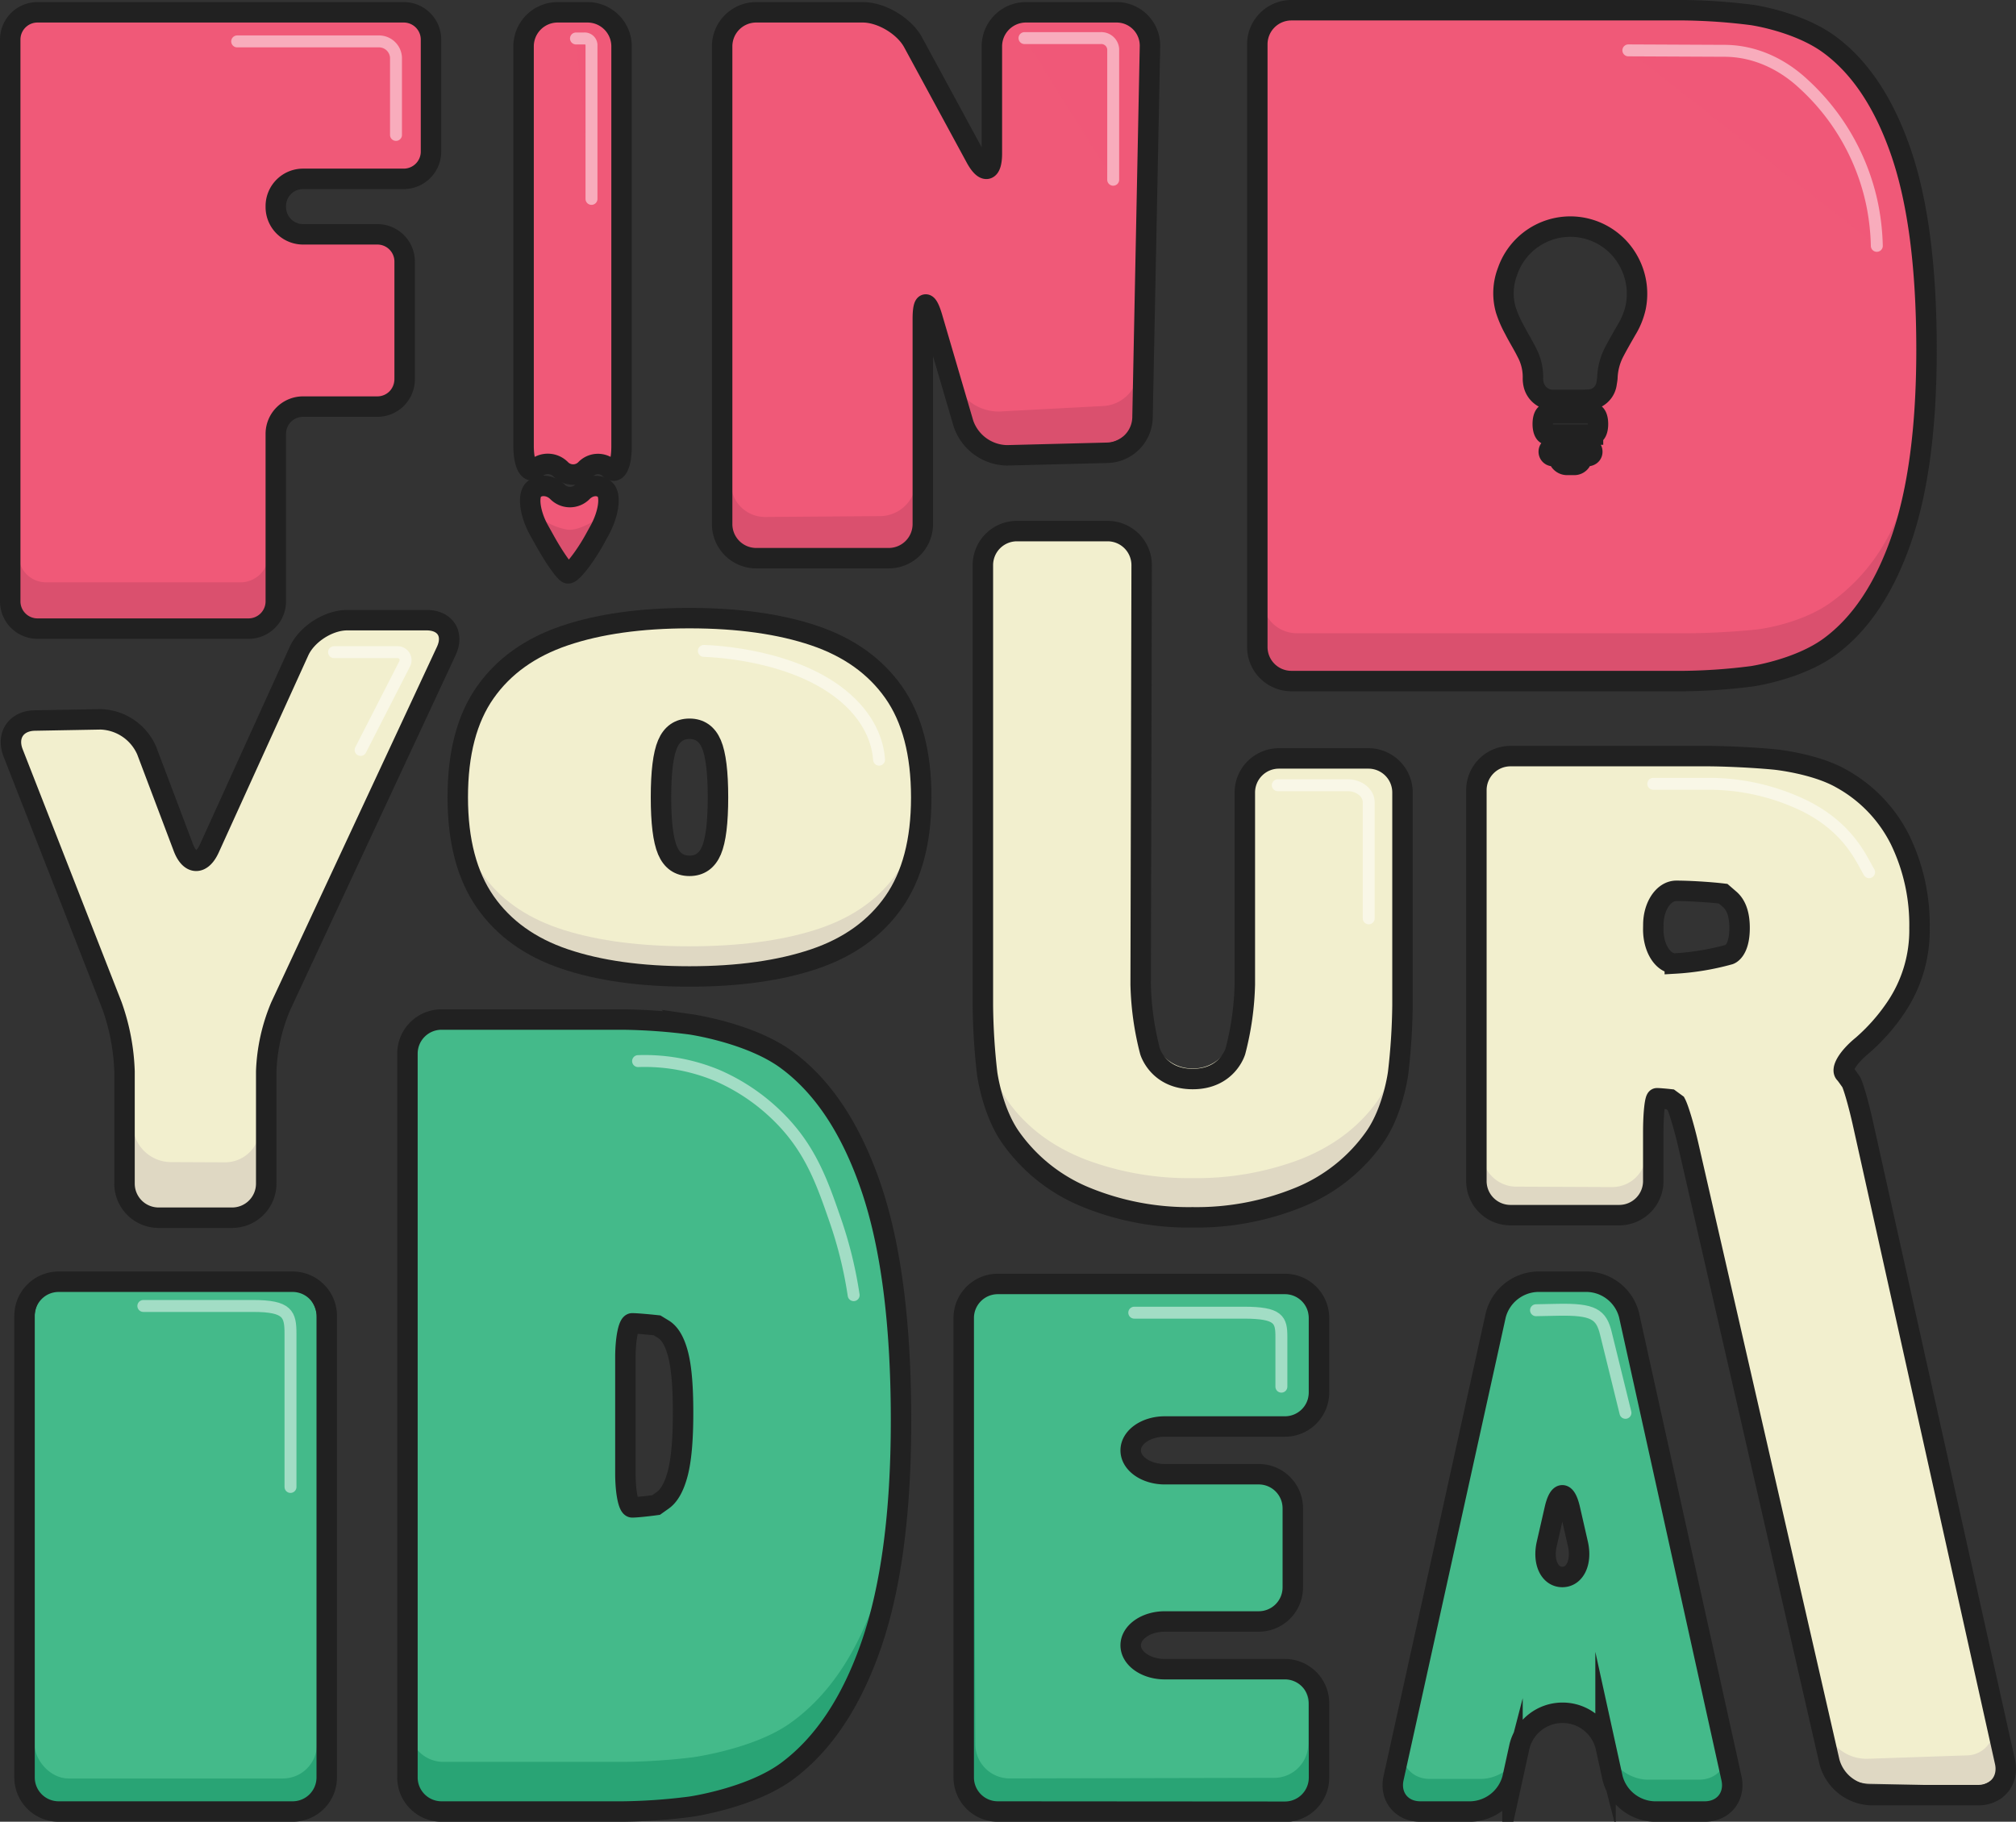 <svg xmlns="http://www.w3.org/2000/svg" viewBox="0 0 591.42 534.57"><rect x="0" y="0" width="591.42" height="534.57" fill="#333333" stroke="none"/><defs><style>.cls-1{fill:#29a475;}.cls-2{fill:#44ba8a;}.cls-3,.cls-4{fill:none;}.cls-3{stroke:#212121;stroke-width:6px;}.cls-3,.cls-4,.cls-9{stroke-miterlimit:10;}.cls-4,.cls-9{stroke:#fff;stroke-linecap:round;stroke-width:3.5px;opacity:0.5;}.cls-5{fill:#dfd8c3;}.cls-6{fill:#f2efce;}.cls-7{fill:#da506e;}.cls-8,.cls-9{fill:#f05978;}</style></defs><g id="Layer_2" data-name="Layer 2"><g id="ThirdPhase"><path class="cls-1" d="M420.8,531.57c-5.5,0-9-4.39-7.84-9.76l30-135.94a13.06,13.06,0,0,1,12.16-9.76h14.78a13,13,0,0,1,12.15,9.76l30.05,135.94c1.18,5.37-2.34,9.76-7.84,9.76H489.38a13.06,13.06,0,0,1-12.15-9.77l-2.07-9.43A13,13,0,0,0,463,502.6h-.92a13,13,0,0,0-12.15,9.77l-2.07,9.43a13.06,13.06,0,0,1-12.15,9.77ZM457.92,453c-1.23,5.36.83,9.75,4.56,9.75s5.79-4.39,4.56-9.75l-2.33-10.2c-1.23-5.36-3.23-5.36-4.46,0Z" transform="translate(-4.15)"/><path class="cls-2" d="M423.62,522c-5.5,0-9-4.39-7.85-9.76L443.5,386.74A13.06,13.06,0,0,1,455.66,377h14.78a13,13,0,0,1,12.15,9.76l27.79,125.72c1.19,5.37-2.34,9.75-7.84,9.74l-14.92,0c-5.5,0-10.93-4.22-12.06-9.36s-6.55-9.34-12.05-9.34h-.92c-5.5,0-10.92,4.16-12,9.25S444,522,438.52,522Zm34.8-68.08c-1.23,5.36.83,9.75,4.56,9.75s5.79-4.39,4.56-9.75l-2.33-10.2c-1.23-5.36-3.23-5.36-4.46,0Z" transform="translate(-4.15)"/><path class="cls-3" d="M420.8,531.57c-5.5,0-9-4.39-7.84-9.76l30-135.94a13.06,13.06,0,0,1,12.16-9.76h14.78a13,13,0,0,1,12.15,9.76l30.05,135.94c1.18,5.37-2.34,9.76-7.84,9.76H489.38a13.06,13.06,0,0,1-12.15-9.77l-2.07-9.43A13,13,0,0,0,463,502.6h-.92a13,13,0,0,0-12.15,9.77l-2.07,9.43a13.06,13.06,0,0,1-12.15,9.77ZM457.92,453c-1.23,5.36.83,9.75,4.56,9.75s5.79-4.39,4.56-9.75l-2.33-10.2c-1.23-5.36-3.23-5.36-4.46,0Z" transform="translate(-4.15)"/><path class="cls-4" d="M454.76,384.47l6.37-.13c10.47-.21,12.77,1.31,14.13,6.93L481,414.58" transform="translate(-4.15)"/><path class="cls-1" d="M296.87,531.57a10,10,0,0,1-10-10V386.11a10,10,0,0,1,10-10H381.1a10,10,0,0,1,10,10v22a10,10,0,0,1-10,10H345.85c-5.5,0-10,3.15-10,7s4.5,7,10,7h27.56a10,10,0,0,1,10,10v23.45a10,10,0,0,1-10,10H345.85c-5.5,0-10,3.15-10,7s4.5,7,10,7H381.1a10,10,0,0,1,10,10v22a10,10,0,0,1-10,10Z" transform="translate(-4.15)"/><path class="cls-2" d="M300.28,521.86a10.07,10.07,0,0,1-10-10l-.55-125.12a10,10,0,0,1,10-10h78.3a10,10,0,0,1,10,10v22a10,10,0,0,1-10,10H345.83c-5.5,0-10,3.15-10,7s4.5,7,10,7h24.85a10,10,0,0,1,10,10v23.46a10,10,0,0,1-10,10H345.83c-5.5,0-10,3.15-10,7s4.5,7,10,7h32.11a10,10,0,0,1,10,10v11.49a10,10,0,0,1-10,10Z" transform="translate(-4.15)"/><path class="cls-3" d="M296.87,531.57a10,10,0,0,1-10-10V386.76a10,10,0,0,1,10-10H381.1a10,10,0,0,1,10,10v21.83a10,10,0,0,1-10,10H345.85c-5.5,0-10,3.13-10,7s4.5,7,10,7h27.56a10,10,0,0,1,10,10V465.8a10,10,0,0,1-10,10H345.85c-5.5,0-10,3.14-10,7s4.5,7,10,7H381.1a10,10,0,0,1,10,10v21.83a10,10,0,0,1-10,10Z" transform="translate(-4.15)"/><path class="cls-4" d="M336.9,385.19l32.16,0c10.25,0,11,2.09,11,7.07v14.64" transform="translate(-4.15)"/><path class="cls-1" d="M259.69,347.23q-8.79-25.82-24.87-37.55c-10.72-7.82-28.06-10.31-28.06-10.31a169.75,169.75,0,0,0-19.9-1.42H133.68a10,10,0,0,0-10,10v212.5a10,10,0,0,0,10,10h53.18a169.75,169.75,0,0,0,19.9-1.42s17.73-2.55,28.38-10.49S254,498.2,259.8,481.35s8.68-38.75,8.68-65.71Q268.48,373.06,259.69,347.23ZM203,431.09q-1.56,6-4.45,8l-1.93,1.37c-2.74.38-5.88.69-7,.69s-2-4.5-2-10v-34c0-5.5.91-10,2-10s4.38.26,7.29.59l1.9,1.16q2.83,1.76,4.29,7.42t1.44,17.2Q204.54,425.13,203,431.09Z" transform="translate(-4.15)"/><path class="cls-2" d="M260.22,345.35q-8.79-24.18-24.87-35.18c-10.73-7.33-28-9.66-28-9.66a179.1,179.1,0,0,0-19.91-1.34H134.21a10,10,0,0,0-10,10V507a10,10,0,0,0,10,10h53.18a181.53,181.53,0,0,0,19.91-1.33s17.72-2.39,28.37-9.83,18.87-19.06,24.66-34.85S269,434.72,269,409.46Q269,369.55,260.22,345.35Zm-56.71,78.59c-1,3.73-1.78,14.33-3.71,15.61a9.68,9.68,0,0,1-2.42,1.38c-5.43.92-9.72-.4-9.55-2.93s.25-9.1.17-14.6l-.34-23.66c-.08-5.5,1.08-10.24,2.56-10.53a21.79,21.79,0,0,1,7.27.56l1.9,1.09c1.89,1.1,1.81.75,2.78,4.29s2.9,5.17,2.9,12.38S204.55,420.21,203.51,423.94Z" transform="translate(-4.15)"/><path class="cls-3" d="M259.69,348.43q-8.79-25.8-24.87-37.53c-10.72-7.82-28.06-10.31-28.06-10.31a169.75,169.75,0,0,0-19.9-1.42H133.68a10,10,0,0,0-10,10v212.4a10,10,0,0,0,10,10h53.18a169.75,169.75,0,0,0,19.9-1.42s17.73-2.55,28.38-10.49S254,499.33,259.8,482.49s8.68-38.73,8.68-65.68Q268.48,374.24,259.69,348.43ZM203,432.26q-1.56,6-4.45,8l-1.93,1.37c-2.74.38-5.88.69-7,.69s-2-4.5-2-10v-34c0-5.5.91-10,2-10s4.38.27,7.29.59l1.9,1.16q2.83,1.75,4.29,7.42t1.44,17.19Q204.54,426.29,203,432.26Z" transform="translate(-4.15)"/><path class="cls-4" d="M191.34,311.37a55.38,55.38,0,0,1,23.34,4.26,58.54,58.54,0,0,1,18.12,12.42c9.28,9.29,12.69,19.35,16.38,30a122.08,122.08,0,0,1,5.4,22" transform="translate(-4.15)"/><rect class="cls-1" x="7.21" y="507.2" width="88.67" height="22.65" rx="10"/><rect class="cls-2" x="10.13" y="376.65" width="82.85" height="145.23" rx="10"/><path class="cls-3" d="M21.35,531.57a10,10,0,0,1-10-10V386.11a10,10,0,0,1,10-10H90a10,10,0,0,1,10,10V521.57a10,10,0,0,1-10,10Z" transform="translate(-4.15)"/><path class="cls-4" d="M46.2,383.22l32.17,0c10.25,0,11,2.43,11,8.23v44.88" transform="translate(-4.15)"/><path class="cls-5" d="M447.27,356.57a10,10,0,0,1-10-10V231.87a10,10,0,0,1,10-10h57.62c5.5,0,14.47.45,20,1,0,0,11.7,1.18,19.42,5.58a41.93,41.93,0,0,1,17.26,18,57.14,57.14,0,0,1,5.69,25.84A40.48,40.48,0,0,1,560,296.12a56.76,56.76,0,0,1-9.49,10.64c-4.27,3.47-6.51,7.23-5,8.36l.86,1.18.85,1.19c.71,1.36,2.25,6.87,3.42,12.24l40.24,184.75c1.17,5.38-2.37,9.68-7.87,9.57l-30.79-.62a13.52,13.52,0,0,1-12.23-10l-40.5-177.06c-1.22-5.37-2.9-11-3.73-12.58l-.85-.62-.86-.63c-1.53-.17-3.27-.31-3.86-.31s-1.07,4.5-1.07,10v14.3a10,10,0,0,1-10,10Zm41.89-83.84c0,5.5,2.84,10,6.32,10a76,76,0,0,0,16-2.65s3-.83,3-7.8q0-5.86-2.9-8.37l-1.93-1.67c-3.83-.46-10-.84-13.72-.84s-6.75,4.5-6.75,10Z" transform="translate(-4.15)"/><path class="cls-6" d="M448.94,348.21a10.08,10.08,0,0,1-10-10V231a10,10,0,0,1,10-10h55.14c5.5,0,14.48.47,19.95,1,0,0,11,1.15,18.49,5.54a41.35,41.35,0,0,1,16.71,18,58.68,58.68,0,0,1,5.5,25.81,41.44,41.44,0,0,1-7,23.83,55.62,55.62,0,0,1-9,10.51c-4.22,3.53-6.46,7.34-5,8.47l.83,1.18.83,1.19a88.12,88.12,0,0,1,3.45,12.22L588.78,505a8,8,0,0,1-7.78,10.1l-29.25,1a12.69,12.69,0,0,1-12.27-9.38L499.34,335.42c-1.25-5.36-2.93-11-3.73-12.56l-.83-.63-.83-.63a20.26,20.26,0,0,0-4.83.07c-1.17.21-2.11,4.88-2.09,10.38l0,6.33a9.91,9.91,0,0,1-9.95,9.95Zm38.89-76.42c0,5.5,2.85,10,6.33,10s10.66-1.2,16-2.66c0,0,3-.82,3-7.79q0-5.85-2.9-8.36l-1.93-1.67c-3.83-.46-10-.84-13.72-.84s-6.76,4.5-6.76,10Z" transform="translate(-4.15)"/><path class="cls-3" d="M447.27,356.57a10,10,0,0,1-10-10V231.87a10,10,0,0,1,10-10h57.62c5.5,0,14.47.45,20,1,0,0,11.7,1.18,19.42,5.58a41.93,41.93,0,0,1,17.26,18,57.14,57.14,0,0,1,5.69,25.84A40.48,40.48,0,0,1,560,296.12a56.76,56.76,0,0,1-9.49,10.64c-4.27,3.47-6.51,7.23-5,8.36l.86,1.18.85,1.19c.71,1.36,2.27,6.87,3.46,12.24L592.34,517c1.19,5.37-2.33,9.76-7.83,9.76H553.08A13.17,13.17,0,0,1,540.85,517L499.53,336.41c-1.22-5.37-2.9-11-3.73-12.58l-.85-.62-.86-.63c-1.53-.17-3.27-.31-3.86-.31s-1.07,4.5-1.07,10v14.3a10,10,0,0,1-10,10Zm41.89-83.84c0,5.5,2.84,10,6.32,10a76,76,0,0,0,16-2.65s3-.83,3-7.8q0-5.86-2.9-8.37l-1.93-1.67c-3.83-.46-10-.84-13.72-.84s-6.75,4.5-6.75,10Z" transform="translate(-4.15)"/><path class="cls-5" d="M354,358a79.2,79.2,0,0,1-31.34-5.93,50,50,0,0,1-22.08-17.6c-5.42-7.77-6.84-18.75-6.84-18.75a189.39,189.39,0,0,1-1.28-19.92V233.36a10,10,0,0,1,10-10h26.25a10,10,0,0,1,10,10v56.32a86.11,86.11,0,0,0,2.75,19.62s2.34,8.18,12.54,8.18,12.53-8.18,12.53-8.18a85.57,85.57,0,0,0,2.76-19.62V233.36a10,10,0,0,1,10-10h26.25a10,10,0,0,1,10,10v62.45a186.75,186.75,0,0,1-1.29,19.92s-1.42,11-6.84,18.75a50,50,0,0,1-22.07,17.6A79.27,79.27,0,0,1,354,358Z" transform="translate(-4.15)"/><path class="cls-6" d="M354,345.7a85.75,85.75,0,0,1-31.34-5.43q-14-5.43-22.08-16.12c-5.42-7.12-6.72-16.35-6.72-16.35a172.07,172.07,0,0,1-1.4-19.9V168.18a10,10,0,0,1,10-10H328a10.1,10.1,0,0,1,10.06,10l.61,114.1A104.82,104.82,0,0,0,341.07,302s2.76,11.54,13,11.54S367,302,367,302a102.33,102.33,0,0,0,2.33-19.73v-49.9a10,10,0,0,1,10-10h26.25a10,10,0,0,1,10,10V287.9a169.89,169.89,0,0,1-1.41,19.9s-1.3,9.23-6.72,16.35-12.77,12.5-22.07,16.12A85.82,85.82,0,0,1,354,345.7Z" transform="translate(-4.15)"/><path class="cls-3" d="M354,357.21a79.38,79.38,0,0,1-31.34-5.93,50.11,50.11,0,0,1-22.08-17.6c-5.42-7.78-6.84-18.76-6.84-18.76A189.2,189.2,0,0,1,292.49,295V165.84a10,10,0,0,1,10-10h26.58a10,10,0,0,1,10,10l-.29,123a85.44,85.44,0,0,0,2.73,19.61s2.34,8.18,12.54,8.18,12.53-8.18,12.53-8.18a85.48,85.48,0,0,0,2.76-19.61V232.55a10,10,0,0,1,10-10h26.25a10,10,0,0,1,10,10V295a186.56,186.56,0,0,1-1.29,19.91s-1.42,11-6.84,18.76a50.08,50.08,0,0,1-22.07,17.6A79.45,79.45,0,0,1,354,357.21Z" transform="translate(-4.15)"/><path class="cls-5" d="M266.33,203.16q-8.08-11.49-23.25-16.63t-36.66-5.15q-21.48,0-36.65,5.15t-23.25,16.63q-8.09,11.47-8.08,30.8,0,19.15,8.08,30.72t23.25,16.71q15.16,5.14,36.65,5.14t36.66-5.14q15.16-5.14,23.25-16.71T274.41,234Q274.41,214.64,266.33,203.16Zm-53.47,46.4c-1.28,3-3.42,4.51-6.44,4.51s-5.16-1.5-6.44-4.51-1.92-8.21-1.92-15.6.64-12.59,1.92-15.6,3.43-4.51,6.44-4.51,5.16,1.5,6.44,4.51,1.92,8.21,1.92,15.6S214.14,246.55,212.86,249.56Z" transform="translate(-4.15)"/><path class="cls-6" d="M266.23,201.2q-8.07-10.53-23.23-15.26t-36.63-4.72q-21.47,0-36.62,4.72T146.51,201.2q-8.07,10.53-8.07,28.25t8.07,28.18q8.07,10.61,23.24,15.33t36.62,4.72q21.47,0,36.63-4.72t23.23-15.33q8.07-10.59,8.08-28.18T266.23,201.2Zm-53.42,42.56c-1.28,2.76-2.94,8.57-5.95,8.57s-5.64-5.81-6.92-8.57S198,236.23,198,229.45s.64-11.55,1.92-14.31,3.91-2.25,6.92-2.25,4.67-.51,5.95,2.25,1.92,7.53,1.92,14.31S214.09,241,212.81,243.76Z" transform="translate(-4.15)"/><path class="cls-3" d="M266.33,203.16q-8.08-11.49-23.25-16.63t-36.66-5.15q-21.48,0-36.65,5.15t-23.25,16.63q-8.09,11.47-8.08,30.8,0,19.15,8.08,30.72t23.25,16.71q15.16,5.14,36.65,5.14t36.66-5.14q15.16-5.14,23.25-16.71T274.41,234Q274.41,214.64,266.33,203.16Zm-53.47,46.4c-1.28,3-3.42,4.51-6.44,4.51s-5.16-1.5-6.44-4.51-1.92-8.21-1.92-15.6.64-12.59,1.92-15.6,3.43-4.51,6.44-4.51,5.16,1.5,6.44,4.51,1.92,8.21,1.92,15.6S214.14,246.55,212.86,249.56Z" transform="translate(-4.15)"/><path class="cls-5" d="M50.7,358a10,10,0,0,1-10-10V315.08a63.6,63.6,0,0,0-3.64-19.31L10.64,228.29c-2-5.12.82-9.9,6.27-10.62l17.77-2.35a13.26,13.26,0,0,1,13.45,8l9.82,26c1.94,5.14,5.4,5.25,7.67.25l26.27-57.83c2.28-5,8.64-9.1,14.14-9.1h23.29c5.5,0,8.1,4.07,5.77,9.06L86.49,296a53.87,53.87,0,0,0-4.22,19.06V348a10,10,0,0,1-10,10Z" transform="translate(-4.15)"/><path class="cls-6" d="M54.09,341a11.22,11.22,0,0,1-10.91-10l-1.71-18.69a82.56,82.56,0,0,0-4.61-19.24L8.8,222.8c-2-5.1.78-9.47,6.28-9.7l17.66-.74a15.26,15.26,0,0,1,13.76,8.85L57,247.1c2.07,5.09,5.59,5.15,7.82.13L90.29,190c2.23-5,8.56-9.14,14.06-9.14h22.08c5.5,0,8.13,4.1,5.85,9.1L85.13,293.3a57.55,57.55,0,0,0-4.35,19.09l-.37,18.68a10.25,10.25,0,0,1-10.2,10Z" transform="translate(-4.15)"/><path class="cls-3" d="M50.68,357.32a10,10,0,0,1-10-10V314.39A63.43,63.43,0,0,0,37,295.07L8,220.93c-2-5.12.85-9.4,6.35-9.5l19.3-.35a15.26,15.26,0,0,1,13.54,9.18l10.73,28.4c1.94,5.15,5.4,5.26,7.67.25l26.27-57.83c2.28-5,8.64-9.1,14.14-9.1H129.3c5.5,0,8.09,4.08,5.77,9.06L86.47,295.32a54,54,0,0,0-4.22,19.07v32.93a10,10,0,0,1-10,10Z" transform="translate(-4.15)"/><path class="cls-4" d="M102.15,191.37h18.66a2.34,2.34,0,0,1,2.06,3.42l-12.93,25.27" transform="translate(-4.15)"/><path class="cls-4" d="M210.63,191c3.49.12,27.26,1.22,41.71,13.92,8.13,7.15,9.45,14.58,9.7,18" transform="translate(-4.15)"/><path class="cls-4" d="M379,230.41h20.48c3.42,0,6.2,2.24,6.2,5v34.07" transform="translate(-4.15)"/><path class="cls-4" d="M489.16,230h17.1a64.57,64.57,0,0,1,26.94,6.29c13.35,6.5,17,15.84,19.28,19.64" transform="translate(-4.15)"/><path class="cls-7" d="M15.15,184.46a8,8,0,0,1-8-8V11.61a8,8,0,0,1,8-8H122.59a8,8,0,0,1,8,8V44.48a8,8,0,0,1-8,8H93.06a8,8,0,0,0-8,8v.28a8,8,0,0,0,8,8h21.8a8,8,0,0,1,8,8v34.55a8,8,0,0,1-8,8H93.06a8,8,0,0,0-8,8v49.15a8,8,0,0,1-8,8Z" transform="translate(-4.15)"/><path class="cls-8" d="M17.62,170.87a8,8,0,0,1-8-8V10.7a8,8,0,0,1,8-8H120.26a7.93,7.93,0,0,1,7.93,8l-.29,32.87a8.11,8.11,0,0,1-8.07,8h-28a8,8,0,0,0-8,8v.28a8,8,0,0,0,8,8h20a8,8,0,0,1,8,8v34.55a8,8,0,0,1-8,8h-20a8.22,8.22,0,0,0-8.16,8l-.76,36.48a8.23,8.23,0,0,1-8.17,8Z" transform="translate(-4.15)"/><path class="cls-3" d="M15.15,184.46a8,8,0,0,1-8-8V11.61a8,8,0,0,1,8-8H122.59a8,8,0,0,1,8,8V44.48a8,8,0,0,1-8,8H93.06a8,8,0,0,0-8,8v.28a8,8,0,0,0,8,8h21.8a8,8,0,0,1,8,8v34.55a8,8,0,0,1-8,8H93.06a8,8,0,0,0-8,8v49.15a8,8,0,0,1-8,8Z" transform="translate(-4.15)"/><path class="cls-4" d="M73.73,12.15h41.42a5,5,0,0,1,5.17,4.75V39.59" transform="translate(-4.15)"/><path class="cls-7" d="M226,163.79a10,10,0,0,1-10-10V13.61a10,10,0,0,1,10-10h31.24c5.5,0,12.15,4,14.77,8.79l18.35,33.84c2.62,4.84,4.77,4.29,4.77-1.21V13.61a10,10,0,0,1,10-10h26.58a9.66,9.66,0,0,1,9.69,10l-3.26,106.28a10.78,10.78,0,0,1-10.3,10.29l-27.43.82a14.18,14.18,0,0,1-13.09-9.22L278,93.11c-1.7-5.23-3.09-5-3.09.49v60.19a10,10,0,0,1-10,10Z" transform="translate(-4.15)"/><path class="cls-8" d="M228.58,151.7a10,10,0,0,1-10-9.94V14a10,10,0,0,1,10-10h29.26c5.5,0,12.08,4,14.62,8.87L290,46.53c2.54,4.87,4.62,4.36,4.62-1.14V14a10,10,0,0,1,10-10h24.79a9.87,9.87,0,0,1,9.87,10l-1.19,94.63A10.86,10.86,0,0,1,328,119.13l-30.78,1.63a13.73,13.73,0,0,1-13-9l-5.88-18.29c-1.68-5.24-3.25-5-3.48.47l-2,47.51a10.63,10.63,0,0,1-10.41,10Z" transform="translate(-4.15)"/><path class="cls-3" d="M226,163.79a10,10,0,0,1-10-10V13.61a10,10,0,0,1,10-10h31.24c5.5,0,12.15,4,14.77,8.79l18.35,33.84c2.62,4.84,4.77,4.29,4.77-1.21V13.61a10,10,0,0,1,10-10h26.58a9.79,9.79,0,0,1,9.8,10l-2.19,109a10.59,10.59,0,0,1-10.2,10.25l-29.55.75a13.75,13.75,0,0,1-12.79-9.35L277.67,93.2c-1.54-5.28-2.8-5.1-2.8.4v60.19a10,10,0,0,1-10,10Z" transform="translate(-4.15)"/><path class="cls-9" d="M304.7,11.18H327a3.5,3.5,0,0,1,3.72,3.22V52.74" transform="translate(-4.15)"/><path class="cls-7" d="M561.48,44.2Q554,22.36,540.29,12.41c-9.13-6.62-22.44-8.52-22.44-8.52A171.92,171.92,0,0,0,498,2.48H382.6a10,10,0,0,0-10,10V189.32a10,10,0,0,0,10,10H498a169.73,169.73,0,0,0,19.9-1.41s13.64-1.95,22.71-8.67,16.08-17.22,21-31.48S569,125,569,102.13Q569,66.06,561.48,44.2Zm-92.15,89.11c-.81-.05-1.28.05-1.52,1a2.28,2.28,0,0,1-2.32,1.59c-.61,0-1.23,0-1.84,0a2.57,2.57,0,0,1-2.68-2.14c-.08-.38-.23-.47-.57-.45a9,9,0,0,1-1,0,1.26,1.26,0,0,1-1.25-1.31,1.23,1.23,0,0,1,1.27-1.22h10c.94,0,1.51.49,1.5,1.28S470.28,133.36,469.33,133.31Zm1.8-6.3H457.84c-.89,0-1.46-1.29-1.45-3.16s.59-3.08,1.48-3.08H471.1c.89,0,1.47,1.22,1.48,3.08S472,127,471.13,127Zm12.54-37.38a21.86,21.86,0,0,1-2.7,6.65c-1.26,2.2-2.53,4.4-3.7,6.65a17.8,17.8,0,0,0-1.89,7.09c-.05.65-.15,1.3-.24,2a5.58,5.58,0,0,1-3.05,4.24,5.14,5.14,0,0,1-2.19.55l-1.87.08-3.73,0-3.39,0-1.69,0a5.83,5.83,0,0,1-5.54-4.58,6.62,6.62,0,0,1-.19-1.83,15.28,15.28,0,0,0-1.86-7.65c-1.12-2.26-2.48-4.39-3.61-6.64a33,33,0,0,1-2.49-5.69,17.91,17.91,0,0,1,.5-11.34A19.49,19.49,0,0,1,481.49,76,19.89,19.89,0,0,1,483.67,89.63Z" transform="translate(-4.15)"/><path class="cls-8" d="M562.11,44.72q-7.49-21.84-21.19-31.79c-9.14-6.62-22.44-8.52-22.44-8.52A171.92,171.92,0,0,0,498.58,3H383.23a9.94,9.94,0,0,0-9.93,10l1.15,162.81a10.12,10.12,0,0,0,10.07,10H499.84c5.5,0,14.47-.51,19.94-1.13,0,0,12.82-1.47,21.89-8.2s16.18-15.69,21.11-29.95,6.82-21.06,6.82-43.88Q569.6,66.57,562.11,44.72ZM470,133.83c-.81-.05-1.28.06-1.53,1a2.26,2.26,0,0,1-2.31,1.59c-.61,0-1.23,0-1.84,0a2.57,2.57,0,0,1-2.68-2.14c-.08-.38-.23-.47-.57-.45a7.22,7.22,0,0,1-1,0,1.26,1.26,0,0,1-1.25-1.3A1.24,1.24,0,0,1,460,131.3h10c.95,0,1.52.49,1.51,1.28S470.91,133.88,470,133.83Zm1.8-6.3q-6.64,0-13.29,0c-.89,0-1.46-1.29-1.46-3.16s.6-3.08,1.49-3.08c2.22,0,4.43,0,6.64,0s4.39,0,6.59,0c.89,0,1.47,1.22,1.48,3.08S472.64,127.53,471.76,127.53ZM484.3,90.15a21.86,21.86,0,0,1-2.7,6.65c-1.26,2.2-2.53,4.4-3.7,6.65a17.8,17.8,0,0,0-1.89,7.09c-.05.65-.15,1.3-.24,1.95a5.58,5.58,0,0,1-3,4.24,5.14,5.14,0,0,1-2.19.55l-1.87.08-3.73,0-3.39,0-1.69,0a5.83,5.83,0,0,1-5.54-4.57,6.7,6.7,0,0,1-.19-1.83,15.3,15.3,0,0,0-1.86-7.66c-1.12-2.26-2.48-4.39-3.62-6.64a33.69,33.69,0,0,1-2.48-5.69,17.91,17.91,0,0,1,.5-11.34,19.49,19.49,0,0,1,35.46-3.11A19.86,19.86,0,0,1,484.3,90.15Z" transform="translate(-4.15)"/><path class="cls-3" d="M561.84,44.72q-7.5-21.84-21.2-31.79c-9.13-6.62-22.43-8.52-22.43-8.52A172.08,172.08,0,0,0,498.31,3H383a10,10,0,0,0-10,10V189.85a10,10,0,0,0,10,10H498.31a169.9,169.9,0,0,0,19.9-1.42s13.63-2,22.71-8.67,16.07-17.22,21-31.48,7.4-32.81,7.4-55.63Q569.33,66.57,561.84,44.72Zm-92.16,89.11c-.8-.05-1.28.06-1.52,1a2.27,2.27,0,0,1-2.31,1.59c-.62,0-1.23,0-1.85,0a2.59,2.59,0,0,1-2.68-2.14c-.08-.37-.23-.47-.57-.45a9,9,0,0,1-1,0,1.27,1.27,0,0,1-1.25-1.31,1.24,1.24,0,0,1,1.27-1.23h10c.94,0,1.51.49,1.5,1.28S470.63,133.88,469.68,133.83Zm1.8-6.3q-6.64,0-13.28,0c-.89,0-1.47-1.29-1.46-3.16s.59-3.08,1.49-3.08c2.21,0,4.42,0,6.64,0s4.39,0,6.58,0c.89,0,1.48,1.22,1.49,3.08S472.37,127.53,471.48,127.53ZM484,90.15a21.61,21.61,0,0,1-2.7,6.65c-1.26,2.2-2.53,4.4-3.7,6.65a17.8,17.8,0,0,0-1.89,7.09c0,.65-.15,1.3-.24,1.95a5.55,5.55,0,0,1-3,4.24,5.22,5.22,0,0,1-2.2.55l-1.86.08-3.74,0-3.38,0-1.7,0a5.84,5.84,0,0,1-5.54-4.57,7.59,7.59,0,0,1-.19-1.83,15.3,15.3,0,0,0-1.86-7.66c-1.12-2.26-2.48-4.39-3.61-6.64a32.16,32.16,0,0,1-2.48-5.69,17.84,17.84,0,0,1,.5-11.34,19.48,19.48,0,0,1,35.45-3.11A19.8,19.8,0,0,1,484,90.15Z" transform="translate(-4.15)"/><path class="cls-9" d="M481.85,14.78l28.14.13c8.38,0,16.56,3.44,23.35,9.81a66.14,66.14,0,0,1,20.09,35.51,69,69,0,0,1,1.31,11.91" transform="translate(-4.15)"/><path class="cls-8" d="M161.37,137.43a5.31,5.31,0,0,1,7.29.3,5.1,5.1,0,0,0,7.27,0,5,5,0,0,1,7.07-.21c1.92,1.92,3.49-1,3.49-6.52V13.61a10,10,0,0,0-10-10h-8.74a10,10,0,0,0-10,10v117.2C157.75,136.31,159.38,139.29,161.37,137.43Z" transform="translate(-4.15)"/><path class="cls-3" d="M161.37,137.43a5.31,5.31,0,0,1,7.29.3,5.1,5.1,0,0,0,7.27,0,5,5,0,0,1,7.07-.21c1.92,1.92,3.49-1,3.49-6.52V13.61a10,10,0,0,0-10-10h-8.74a10,10,0,0,0-10,10v117.2C157.75,136.31,159.38,139.29,161.37,137.43Z" transform="translate(-4.15)"/><path class="cls-7" d="M181.73,143.82c-1.72-1.72-4.75-1.47-6.72.57a5.13,5.13,0,0,1-7.31,0c-2.06-2.05-5.22-2.34-7-.65s-1.12,7,1.55,11.82l1.67,3c2.66,4.81,5.7,9.18,6.74,9.71s5.15-4.9,7.82-9.71L180,155.7C182.69,150.89,183.46,145.54,181.73,143.82Z" transform="translate(-4.15)"/><path class="cls-8" d="M182.11,143.82c-1.73-1.72-4.75-1.47-6.72.57a5.14,5.14,0,0,1-7.32,0c-2-2.05-5.21-2.34-7-.65s-1.71,4.82.21,7a17.86,17.86,0,0,0,9.36,4.68c3.21.43,8.65-2.78,10.77-4.77S183.83,145.54,182.11,143.82Z" transform="translate(-4.15)"/><path class="cls-3" d="M181.73,143.76C180,142,177,142.3,175,144.33a5.12,5.12,0,0,1-7.31,0c-2.06-2.05-5.22-2.34-7-.65s-1.12,7,1.55,11.82l1.67,3c2.66,4.81,5.7,9.18,6.74,9.71s5.15-4.9,7.82-9.71l1.57-2.85C182.69,150.83,183.46,145.48,181.73,143.76Z" transform="translate(-4.15)"/><path class="cls-9" d="M173.12,11.29h2.37a2,2,0,0,1,2.18,1.81V58.36" transform="translate(-4.15)"/></g></g></svg>